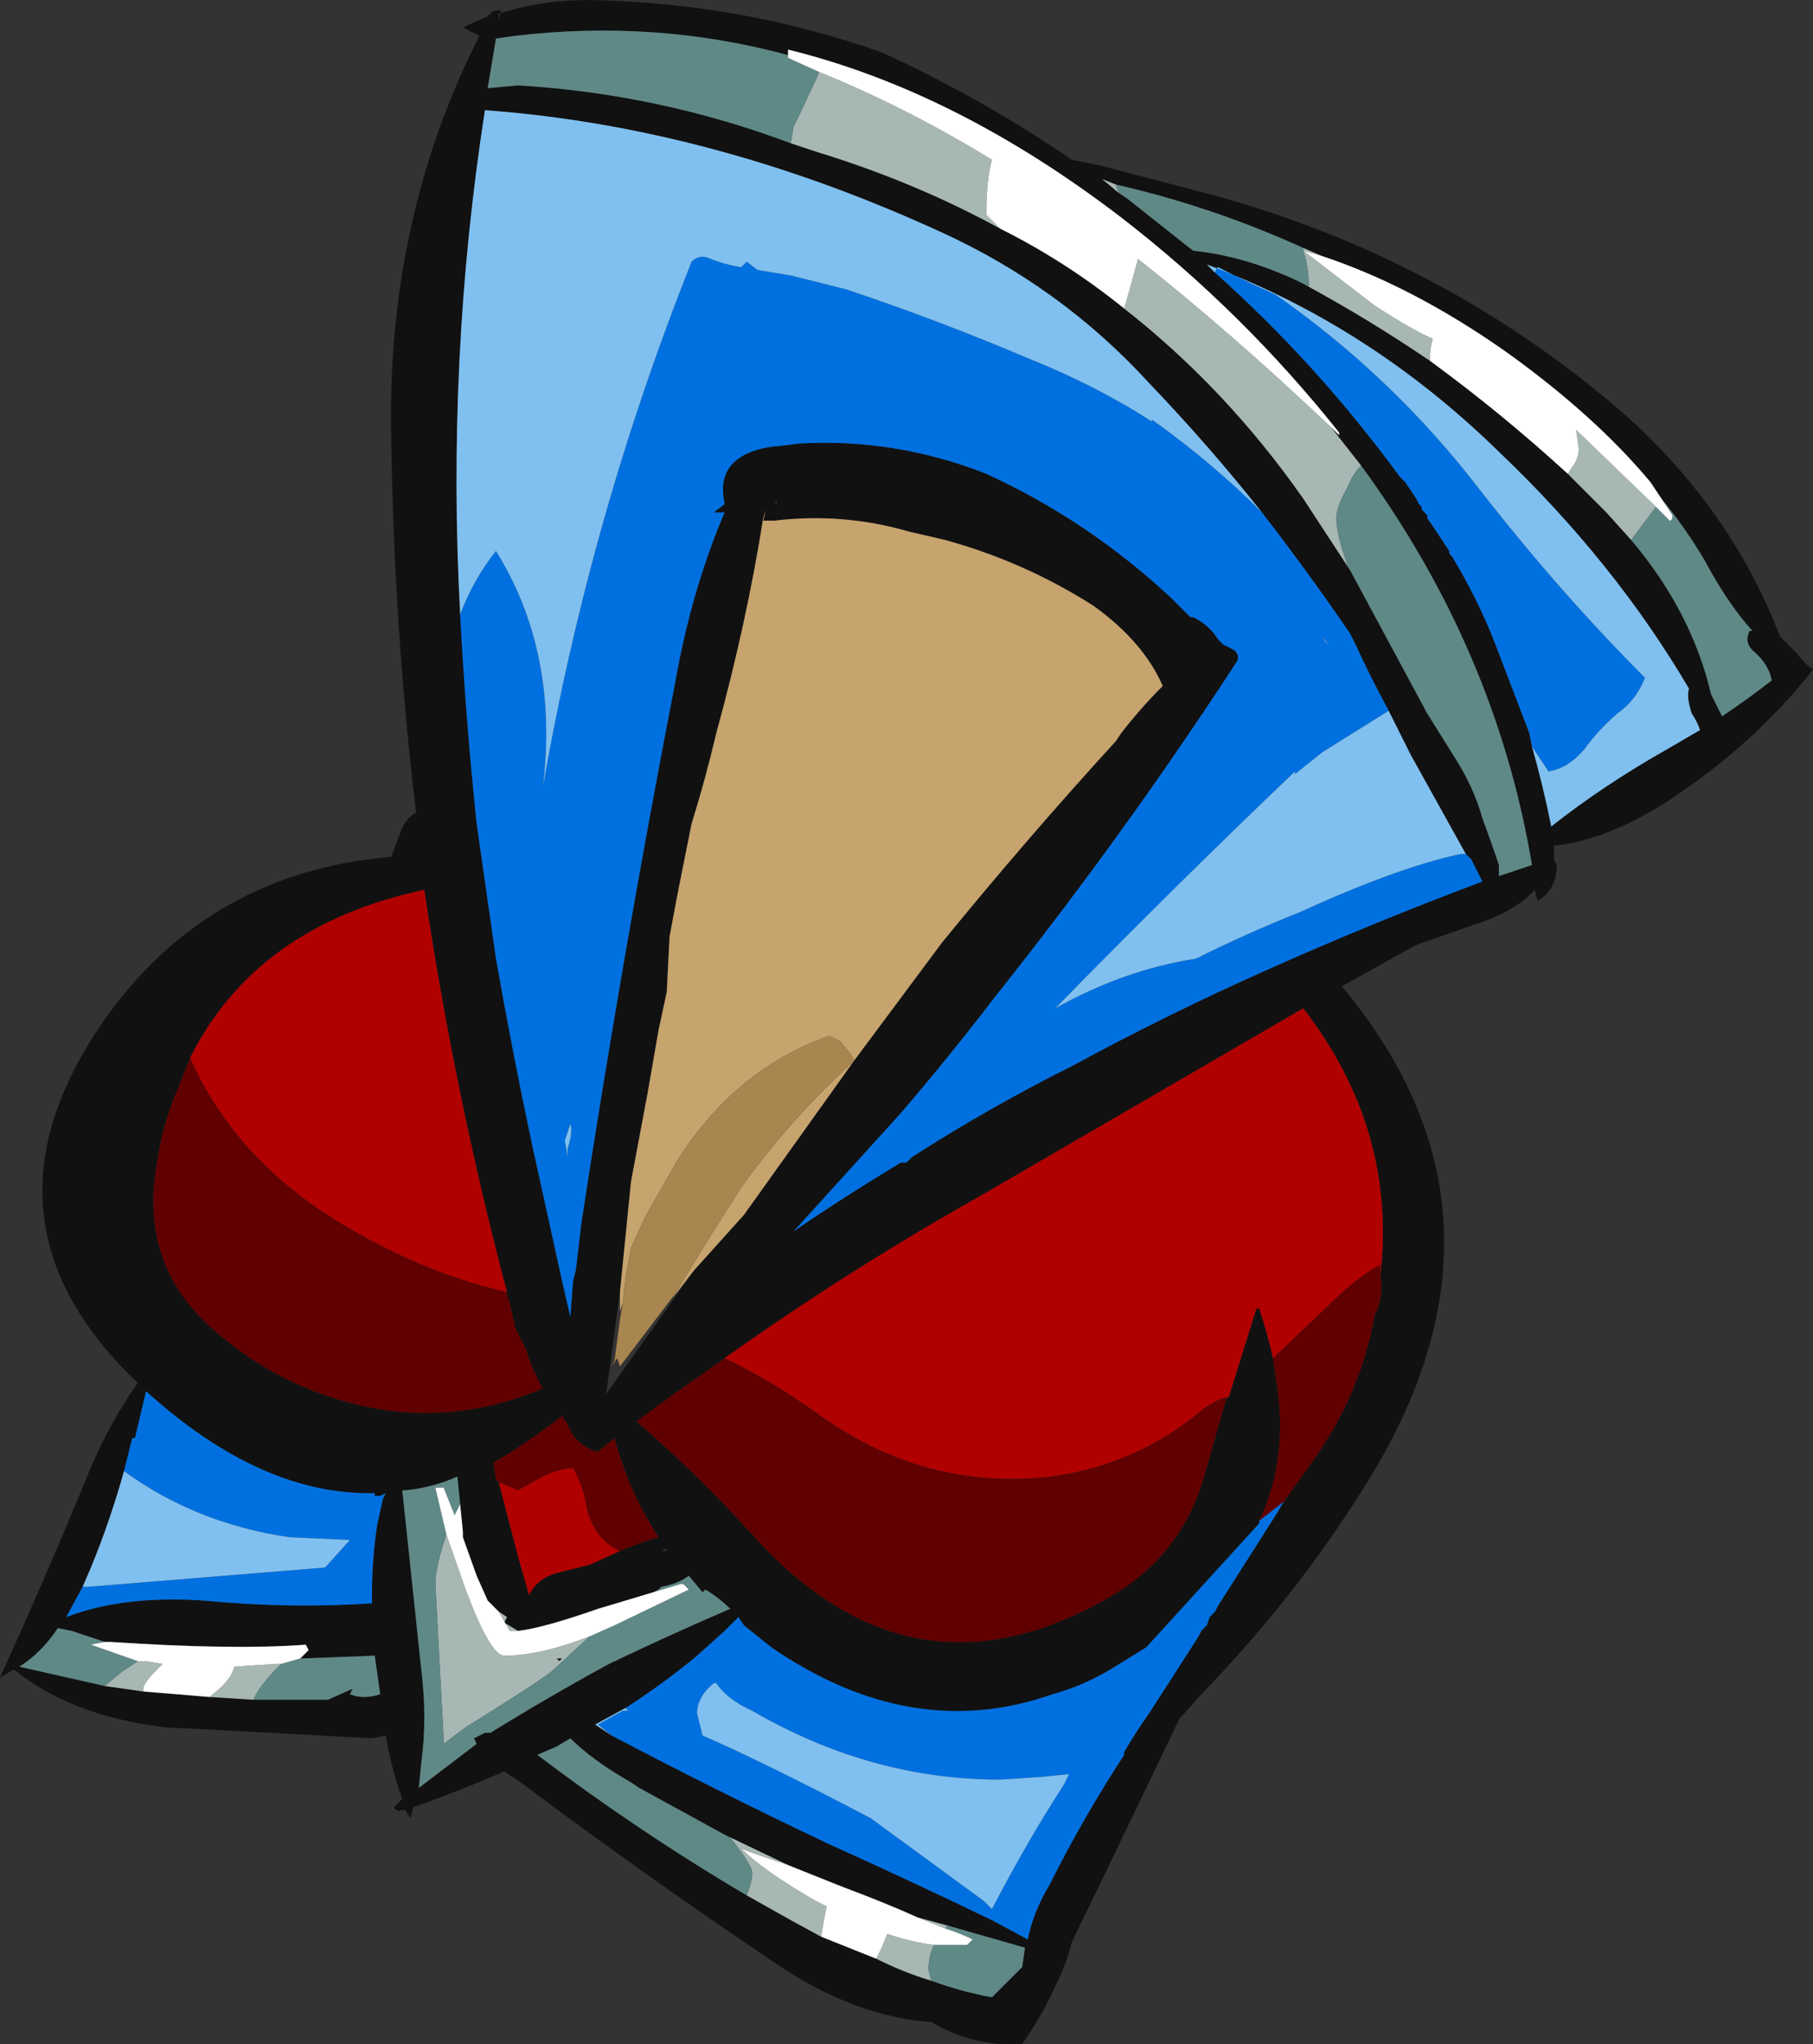<?xml version="1.0" encoding="UTF-8" standalone="no"?>
<svg xmlns:ffdec="https://www.free-decompiler.com/flash" xmlns:xlink="http://www.w3.org/1999/xlink" ffdec:objectType="frame" height="259.7px" width="230.3px" xmlns="http://www.w3.org/2000/svg">
  <rect width="100%" height="100%" fill="#333333" stroke="none"/>
  <g transform="matrix(1.0, 0.0, 0.0, 1.0, 121.45, 153.3)">
    <use ffdec:characterId="516" height="37.1" transform="matrix(7.0, 0.0, 0.0, 7.0, -121.45, -153.3)" width="32.9" xlink:href="#shape0"/>
  </g>
  <defs>
    <g id="shape0" transform="matrix(1.0, 0.0, 0.0, 1.0, 17.35, 21.9)">
      <path d="M2.95 -18.4 L3.1 -18.3 4.3 -17.35 Q5.25 -17.25 6.2 -16.8 L6.3 -16.75 Q7.5 -16.1 8.6 -15.35 9.9 -14.4 11.1 -13.3 L11.8 -12.6 12.25 -12.1 Q13.35 -10.8 13.7 -9.3 L13.9 -8.9 Q14.35 -9.2 14.8 -9.55 14.75 -9.85 14.45 -10.1 14.3 -10.25 14.4 -10.45 L14.45 -10.45 Q14.0 -10.95 13.6 -11.7 13.25 -12.3 12.8 -12.85 L12.6 -13.15 Q11.6 -14.35 10.0 -15.5 8.3 -16.7 6.65 -17.25 L6.3 -17.4 Q4.65 -18.15 2.9 -18.55 L2.65 -18.65 2.95 -18.4 M2.6 -18.9 L4.7 -18.35 Q8.85 -17.2 12.05 -14.45 14.05 -12.7 14.95 -10.35 L15.25 -10.05 Q15.4 -9.85 15.55 -9.75 14.5 -8.4 12.9 -7.35 11.8 -6.65 10.85 -6.55 L10.85 -6.3 10.9 -6.2 Q10.9 -5.75 10.55 -5.55 L10.5 -5.75 Q10.15 -5.35 9.35 -5.1 L8.35 -4.75 7.0 -4.0 Q10.5 0.2 7.4 5.1 6.15 7.1 4.45 8.85 L4.05 9.3 2.85 11.8 2.1 13.35 Q2.0 13.75 1.8 14.15 1.55 14.7 1.2 15.2 0.3 15.25 -0.45 14.8 -1.9 14.7 -3.4 13.65 -5.7 12.1 -7.9 10.45 L-8.2 10.25 Q-9.0 10.6 -9.85 10.9 L-9.9 11.1 -10.0 10.95 -10.05 10.95 Q-10.15 11.0 -10.2 10.9 L-10.05 10.75 Q-10.25 10.2 -10.35 9.6 L-10.6 9.65 -11.5 9.6 -14.35 9.45 Q-16.05 9.25 -17.1 8.4 L-17.35 8.55 Q-16.6 6.9 -15.85 5.1 -15.45 4.05 -14.85 3.2 -17.85 0.35 -15.65 -3.1 -13.75 -6.05 -10.25 -6.35 L-10.1 -6.75 Q-10.0 -7.05 -9.8 -7.15 -10.2 -10.5 -10.25 -13.9 -10.35 -17.9 -8.65 -21.25 L-8.95 -21.4 Q-8.75 -21.5 -8.5 -21.6 -8.4 -21.75 -8.25 -21.7 L-8.3 -21.55 -8.3 -21.65 Q-7.55 -21.9 -6.65 -21.9 -3.9 -21.85 -1.35 -20.95 0.5 -20.1 2.1 -19.0 L2.6 -18.9 M-3.0 -19.3 L-2.55 -19.15 Q-0.75 -18.6 0.8 -17.75 2.0 -17.15 3.05 -16.3 4.9 -14.85 6.3 -12.85 L7.15 -11.55 8.55 -8.95 9.05 -8.15 Q9.4 -7.6 9.55 -7.05 9.7 -6.65 9.85 -6.2 L9.85 -6.0 10.45 -6.2 Q9.8 -10.1 7.35 -13.45 L6.8 -14.15 6.95 -14.0 6.95 -14.05 Q5.2 -16.25 3.0 -17.95 0.0 -20.25 -3.05 -21.0 L-3.05 -20.9 Q-5.45 -21.55 -8.0 -21.25 L-8.35 -21.2 -8.5 -20.3 -7.95 -20.35 Q-5.4 -20.2 -3.0 -19.3 M10.45 -8.35 Q10.65 -7.65 10.8 -6.9 11.75 -7.65 12.9 -8.3 L13.5 -8.65 Q13.45 -8.8 13.35 -8.95 13.25 -9.25 13.3 -9.4 11.95 -11.7 9.85 -13.7 7.5 -16.0 4.55 -17.1 L4.7 -16.95 Q6.55 -15.3 8.05 -13.25 L8.15 -13.15 8.35 -12.85 8.4 -12.75 8.45 -12.7 8.45 -12.65 8.55 -12.55 8.55 -12.5 8.95 -11.9 8.95 -11.85 9.0 -11.8 Q9.45 -11.05 9.75 -10.3 L10.4 -8.6 10.45 -8.35 M5.55 -12.6 Q4.6 -13.8 3.5 -14.95 1.9 -16.7 -0.3 -17.7 -4.45 -19.6 -8.55 -19.9 -9.25 -15.4 -9.0 -10.75 -8.9 -8.85 -8.7 -6.95 L-8.35 -4.5 Q-8.05 -2.8 -7.7 -1.15 L-7.15 1.35 -7.0 2.0 -6.95 1.35 -6.9 1.15 -6.8 0.3 Q-6.05 -4.6 -5.1 -9.5 -4.8 -11.2 -4.2 -12.6 L-4.4 -12.6 -4.2 -12.75 Q-4.4 -13.65 -3.3 -13.8 L-3.25 -13.8 -2.85 -13.85 Q-1.1 -13.95 0.55 -13.3 2.4 -12.45 3.9 -11.05 L4.25 -10.7 4.3 -10.7 Q4.6 -10.55 4.75 -10.3 L4.85 -10.2 5.05 -10.1 Q5.15 -10.0 5.1 -9.9 3.05 -6.75 0.7 -3.8 -0.1 -2.75 -1.0 -1.7 L-2.95 0.45 Q-2.0 -0.2 -1.0 -0.8 L-0.9 -0.8 -0.8 -0.9 Q0.6 -1.8 2.1 -2.55 3.85 -3.5 5.65 -4.3 7.55 -5.15 9.55 -5.9 L9.35 -6.3 9.25 -6.4 8.25 -8.2 7.85 -9.0 Q7.5 -9.65 7.25 -10.2 L7.15 -10.4 Q6.4 -11.5 5.55 -12.6 M-1.85 -2.65 L-0.25 -4.8 Q1.3 -6.7 2.9 -8.45 L3.0 -8.6 Q3.35 -9.05 3.75 -9.45 3.4 -10.25 2.5 -10.9 1.25 -11.7 -0.2 -12.1 L-0.85 -12.25 Q-2.05 -12.6 -3.3 -12.45 L-3.4 -12.45 -3.5 -12.45 -3.45 -12.65 -3.5 -12.5 Q-3.8 -10.6 -4.35 -8.6 -4.55 -7.75 -4.8 -6.95 L-5.05 -5.7 -5.2 -4.9 -5.25 -3.9 -5.4 -3.2 -5.6 -2.05 -5.9 -0.45 Q-6.0 0.55 -6.1 1.55 L-6.35 3.4 -4.75 1.15 -3.85 0.15 -1.85 -2.65 M7.7 1.25 Q8.0 -1.4 6.3 -3.6 L0.45 -0.2 Q-1.95 1.15 -4.2 2.75 L-4.55 3.0 Q-5.2 3.45 -5.8 3.9 -4.75 4.8 -3.7 5.95 -0.8 9.2 2.85 7.05 4.1 6.3 4.5 4.9 L4.9 3.5 4.95 3.45 5.45 1.85 5.5 1.85 Q5.65 2.3 5.75 2.75 L5.8 3.1 Q6.05 4.55 5.5 5.7 L5.5 5.75 3.45 8.0 2.8 8.4 Q2.3 8.7 1.75 8.85 -0.8 9.75 -3.35 8.0 L-3.85 7.6 -3.95 7.45 -4.2 7.7 -4.7 8.15 Q-5.3 8.65 -6.0 9.1 L-6.55 9.4 -6.25 9.6 Q-4.35 10.6 -2.35 11.55 -0.8 12.25 0.65 12.95 L1.3 13.3 Q1.4 12.8 1.7 12.3 2.3 11.1 3.05 9.95 L3.05 9.9 Q3.25 9.55 3.5 9.2 3.95 8.5 4.4 7.8 L4.45 7.7 4.55 7.6 4.6 7.45 4.7 7.35 4.75 7.25 5.8 5.6 5.95 5.35 6.45 4.65 Q7.35 3.4 7.6 1.95 L7.65 1.85 Q7.75 1.6 7.7 1.25 M-0.45 14.05 Q0.1 14.25 0.65 14.35 L1.2 13.8 1.25 13.45 -0.15 13.05 -0.7 12.9 Q-1.25 12.65 -2.05 12.35 L-3.05 11.95 -4.2 11.4 -5.75 10.55 -5.9 10.45 Q-6.6 10.05 -7.0 9.65 L-7.25 9.8 -7.6 9.95 Q-5.75 11.35 -3.8 12.5 L-3.0 12.95 -2.45 13.25 -1.45 13.65 Q-0.95 13.9 -0.45 14.05 M-13.9 -2.7 L-14.2 -1.95 Q-14.4 -1.45 -14.5 -0.8 -14.85 1.1 -13.4 2.3 -12.3 3.25 -10.85 3.6 -9.15 4.0 -7.5 3.3 -7.7 2.95 -7.8 2.6 L-8.0 2.2 -8.1 1.75 -8.15 1.6 -8.15 1.55 Q-9.1 -2.05 -9.65 -5.75 -12.7 -5.1 -13.9 -2.7 M-3.25 -12.8 L-3.3 -12.8 -3.25 -12.75 -3.25 -12.8 M-9.0 5.4 L-9.05 4.9 Q-9.5 5.1 -10.0 5.15 L-10.05 5.15 -9.7 8.45 Q-9.6 9.3 -9.7 10.05 L-9.75 10.55 -8.7 9.75 -8.75 9.65 -8.55 9.55 -8.45 9.55 Q-7.4 8.9 -6.3 8.3 -5.15 7.75 -4.1 7.3 -4.3 7.1 -4.55 6.95 L-4.6 7.0 -4.85 6.7 Q-5.05 6.85 -5.35 6.9 L-5.4 6.95 -5.5 7.0 -6.5 7.3 Q-7.5 7.65 -7.95 7.7 L-8.2 7.55 -8.15 7.45 -8.3 7.35 -8.5 7.15 -8.7 6.7 -8.95 6.0 -8.95 5.9 -9.0 5.4 M-5.25 6.25 L-5.25 6.2 -5.35 6.25 -5.25 6.25 M-15.85 6.9 L-16.15 7.45 Q-15.1 7.05 -13.65 7.15 -12.1 7.3 -10.6 7.2 L-10.6 7.1 Q-10.6 6.35 -10.5 5.75 L-10.4 5.3 -10.35 5.2 -10.45 5.25 -10.55 5.25 -10.55 5.2 Q-12.6 5.25 -14.7 3.35 L-14.9 4.2 -14.95 4.2 -15.1 4.8 Q-15.35 5.7 -15.7 6.55 L-15.85 6.9 M-6.1 6.25 Q-5.75 6.1 -5.4 6.0 -5.95 5.15 -6.2 4.2 L-6.5 4.45 Q-6.9 4.35 -7.05 3.95 L-7.15 3.8 Q-7.8 4.3 -8.4 4.65 L-8.35 4.95 -8.3 5.0 -7.95 6.35 -7.75 7.05 Q-7.6 6.75 -7.25 6.65 -7.05 6.6 -6.85 6.55 L-6.65 6.5 -6.1 6.25 M-7.15 8.2 L-7.2 8.25 -7.25 8.2 -7.15 8.2 M-12.75 8.95 Q-12.1 8.95 -11.4 8.95 L-10.95 8.75 -11.0 8.85 Q-10.75 8.95 -10.45 8.85 L-10.55 8.15 -11.85 8.2 -11.9 8.2 Q-11.8 8.1 -11.75 8.05 L-11.8 7.95 Q-13.1 8.05 -15.35 7.9 L-15.45 7.9 -16.05 7.7 -16.3 7.65 Q-16.6 8.1 -17.0 8.35 L-15.45 8.7 -14.75 8.8 -13.55 8.9 -12.75 8.95" fill="#111111" fill-rule="evenodd" stroke="none"/>
      <path d="M4.7 -16.95 Q4.7 -17.0 4.75 -17.05 5.25 -16.8 5.8 -16.55 7.95 -15.05 9.55 -12.95 11.0 -11.1 12.5 -9.6 12.35 -9.2 12.0 -8.95 11.65 -8.65 11.4 -8.3 11.1 -7.95 10.75 -7.9 L10.45 -8.35 10.4 -8.6 9.75 -10.3 Q9.45 -11.05 9.0 -11.8 L8.95 -11.85 8.95 -11.9 8.55 -12.5 8.55 -12.55 8.45 -12.65 8.45 -12.7 8.4 -12.75 8.35 -12.85 8.15 -13.15 8.05 -13.25 Q6.55 -15.3 4.7 -16.95 M-9.0 -10.75 Q-8.75 -11.4 -8.35 -11.9 -7.2 -10.05 -7.5 -7.6 -6.65 -12.5 -4.8 -17.15 -4.65 -17.3 -4.45 -17.2 -4.2 -17.1 -3.9 -17.05 L-3.8 -17.15 -3.6 -17.0 -3.0 -16.9 -2.0 -16.65 Q-0.35 -16.1 1.3 -15.4 2.55 -14.9 3.55 -14.25 3.55 -14.3 3.6 -14.25 4.65 -13.5 5.55 -12.6 6.4 -11.5 7.15 -10.4 L7.25 -10.2 Q7.5 -9.65 7.85 -9.0 L6.65 -8.25 6.15 -7.85 6.15 -7.9 Q3.95 -5.8 1.8 -3.6 3.05 -4.3 4.35 -4.5 5.25 -4.95 6.25 -5.35 8.0 -6.15 9.15 -6.4 L9.25 -6.4 9.35 -6.3 9.55 -5.9 Q7.55 -5.15 5.65 -4.3 3.85 -3.5 2.1 -2.55 0.6 -1.8 -0.8 -0.9 L-0.9 -0.8 -1.0 -0.8 Q-2.0 -0.2 -2.95 0.45 L-1.0 -1.7 Q-0.1 -2.75 0.7 -3.8 3.05 -6.75 5.1 -9.9 5.15 -10.0 5.05 -10.1 L4.85 -10.2 4.75 -10.3 Q4.6 -10.55 4.3 -10.7 L4.25 -10.7 3.9 -11.05 Q2.4 -12.45 0.55 -13.3 -1.1 -13.95 -2.85 -13.85 L-3.25 -13.8 -3.3 -13.8 Q-4.4 -13.65 -4.2 -12.75 L-4.4 -12.6 -4.2 -12.6 Q-4.8 -11.2 -5.1 -9.5 -6.05 -4.6 -6.8 0.3 L-6.9 1.15 -6.95 1.35 -7.0 2.0 -7.15 1.35 -7.7 -1.15 Q-8.05 -2.8 -8.35 -4.5 L-8.7 -6.95 Q-8.9 -8.85 -9.0 -10.75 M6.75 -10.2 L6.65 -10.35 6.7 -10.25 6.75 -10.2 M5.95 5.35 L5.8 5.6 4.75 7.25 4.7 7.35 4.6 7.45 4.55 7.6 4.45 7.7 4.4 7.8 Q3.95 8.5 3.5 9.2 3.25 9.55 3.05 9.9 L3.05 9.95 Q2.3 11.1 1.7 12.3 1.4 12.8 1.3 13.3 L0.65 12.95 Q-0.8 12.25 -2.35 11.55 -4.35 10.6 -6.25 9.6 L-6.5 9.4 -6.05 9.15 -5.95 9.15 -6.0 9.1 Q-5.3 8.65 -4.7 8.15 L-4.2 7.7 -3.95 7.45 -3.85 7.6 -3.35 8.0 Q-0.8 9.75 1.75 8.85 2.3 8.7 2.8 8.4 L3.45 8.0 5.5 5.75 5.5 5.7 5.95 5.35 M2.05 10.3 L1.55 10.35 0.8 10.4 Q-1.55 10.4 -3.7 9.15 -4.15 8.95 -4.35 8.65 L-4.4 8.65 Q-4.7 8.9 -4.7 9.2 L-4.6 9.6 Q-3.45 10.1 -1.55 11.1 L0.5 12.6 0.65 12.75 Q1.3 11.5 1.95 10.5 L2.05 10.3 M-7.05 -0.9 L-7.05 -1.05 Q-6.95 -1.35 -7.0 -1.5 L-7.1 -1.2 -7.05 -0.9 M-15.1 4.8 L-14.95 4.2 -14.9 4.2 -14.7 3.35 Q-12.6 5.25 -10.55 5.2 L-10.55 5.25 -10.45 5.25 -10.35 5.2 -10.4 5.3 -10.5 5.75 Q-10.6 6.35 -10.6 7.1 L-10.6 7.2 Q-12.1 7.3 -13.65 7.15 -15.1 7.05 -16.15 7.45 L-15.85 6.9 -15.75 6.9 -11.45 6.55 -11.0 6.05 -12.1 6.0 Q-13.8 5.75 -15.1 4.8" fill="#0070e0" fill-rule="evenodd" stroke="none"/>
      <path d="M4.7 -16.95 L4.55 -17.1 Q7.5 -16.0 9.85 -13.7 11.95 -11.7 13.3 -9.4 13.25 -9.25 13.35 -8.95 13.45 -8.8 13.5 -8.65 L12.9 -8.3 Q11.75 -7.65 10.8 -6.9 10.65 -7.65 10.45 -8.35 L10.75 -7.9 Q11.1 -7.95 11.4 -8.3 11.65 -8.65 12.0 -8.95 12.35 -9.2 12.5 -9.6 11.0 -11.1 9.55 -12.95 7.95 -15.05 5.8 -16.55 5.25 -16.8 4.75 -17.05 4.7 -17.0 4.7 -16.95 M5.55 -12.6 Q4.65 -13.5 3.6 -14.25 3.55 -14.3 3.55 -14.25 2.55 -14.9 1.3 -15.4 -0.35 -16.1 -2.0 -16.65 L-3.0 -16.9 -3.6 -17.0 -3.8 -17.15 -3.9 -17.05 Q-4.2 -17.1 -4.45 -17.2 -4.65 -17.3 -4.8 -17.15 -6.65 -12.5 -7.5 -7.6 -7.2 -10.05 -8.35 -11.9 -8.75 -11.4 -9.0 -10.75 -9.25 -15.4 -8.55 -19.9 -4.45 -19.6 -0.3 -17.7 1.9 -16.7 3.5 -14.95 4.6 -13.8 5.55 -12.6 M9.25 -6.4 L9.15 -6.4 Q8.0 -6.15 6.25 -5.35 5.25 -4.95 4.35 -4.5 3.05 -4.3 1.8 -3.6 3.95 -5.8 6.15 -7.9 L6.15 -7.85 6.65 -8.25 7.85 -9.0 8.25 -8.2 9.25 -6.4 M6.75 -10.2 L6.7 -10.25 6.65 -10.35 6.75 -10.2 M-6.25 9.6 L-6.55 9.4 -6.0 9.1 -5.95 9.15 -6.05 9.15 -6.5 9.4 -6.25 9.6 M2.05 10.3 L1.95 10.5 Q1.3 11.5 0.65 12.75 L0.5 12.6 -1.55 11.1 Q-3.45 10.1 -4.6 9.6 L-4.7 9.2 Q-4.7 8.9 -4.4 8.65 L-4.35 8.65 Q-4.15 8.95 -3.7 9.15 -1.55 10.4 0.8 10.4 L1.55 10.35 2.05 10.3 M-7.05 -0.9 L-7.1 -1.2 -7.0 -1.5 Q-6.95 -1.35 -7.05 -1.05 L-7.05 -0.9 M-15.85 6.9 L-15.7 6.55 Q-15.35 5.7 -15.1 4.8 -13.8 5.75 -12.1 6.0 L-11.0 6.05 -11.45 6.55 -15.75 6.9 -15.85 6.9" fill="#80c0f0" fill-rule="evenodd" stroke="none"/>
      <path d="M-4.2 2.75 Q-3.35 3.15 -2.45 3.8 -0.55 5.15 1.7 4.9 3.25 4.7 4.45 3.7 4.7 3.5 4.95 3.45 L4.9 3.5 4.5 4.9 Q4.1 6.3 2.85 7.05 -0.8 9.2 -3.7 5.95 -4.75 4.8 -5.8 3.9 -5.2 3.45 -4.55 3.0 L-4.2 2.75 M5.75 2.75 L6.8 1.75 Q7.25 1.3 7.7 1.05 L7.7 1.25 Q7.75 1.6 7.65 1.85 L7.6 1.95 Q7.35 3.4 6.45 4.65 L5.95 5.35 5.5 5.7 Q6.05 4.55 5.8 3.1 L5.75 2.75 M-8.15 1.55 L-8.15 1.6 -8.1 1.75 -8.0 2.2 -7.8 2.6 Q-7.7 2.95 -7.5 3.3 -9.15 4.0 -10.85 3.6 -12.3 3.25 -13.4 2.3 -14.85 1.1 -14.5 -0.8 -14.4 -1.45 -14.2 -1.95 L-13.9 -2.7 Q-13.1 -0.9 -11.25 0.25 -9.7 1.2 -8.15 1.55 M-8.3 5.0 L-8.35 4.95 -8.4 4.65 Q-7.8 4.3 -7.15 3.8 L-7.05 3.95 Q-6.9 4.35 -6.5 4.45 L-6.2 4.2 Q-5.95 5.15 -5.4 6.0 -5.75 6.1 -6.1 6.25 -6.55 6.05 -6.7 5.5 -6.75 5.1 -6.95 4.75 -7.2 4.75 -7.5 4.9 L-7.95 5.15 -8.3 5.0" fill="#600000" fill-rule="evenodd" stroke="none"/>
      <path d="M-4.2 2.75 Q-1.95 1.15 0.45 -0.2 L6.3 -3.6 Q8.0 -1.4 7.7 1.25 L7.7 1.05 Q7.25 1.3 6.8 1.75 L5.75 2.75 Q5.65 2.3 5.5 1.85 L5.45 1.85 4.95 3.45 Q4.7 3.5 4.45 3.7 3.25 4.7 1.7 4.9 -0.55 5.15 -2.45 3.8 -3.35 3.15 -4.2 2.75 M-8.15 1.55 Q-9.7 1.2 -11.25 0.25 -13.1 -0.9 -13.9 -2.7 -12.7 -5.1 -9.65 -5.75 -9.1 -2.05 -8.15 1.55 M-8.3 5.0 L-7.95 5.15 -7.5 4.9 Q-7.2 4.75 -6.95 4.75 -6.75 5.1 -6.7 5.5 -6.55 6.05 -6.1 6.25 L-6.65 6.5 -6.85 6.55 Q-7.05 6.6 -7.25 6.65 -7.6 6.75 -7.75 7.05 L-7.95 6.35 -8.3 5.0" fill="#b00000" fill-rule="evenodd" stroke="none"/>
      <path d="M-3.4 -12.45 L-3.3 -12.45 Q-2.05 -12.6 -0.85 -12.25 L-0.2 -12.1 Q1.25 -11.7 2.5 -10.9 3.4 -10.25 3.75 -9.45 3.35 -9.05 3.0 -8.6 L2.9 -8.45 Q1.3 -6.7 -0.25 -4.8 L-1.85 -2.65 -1.9 -2.75 -2.1 -3.0 Q-2.2 -3.05 -2.3 -3.1 -4.0 -2.5 -5.05 -0.85 L-5.65 0.2 -5.9 0.75 -6.0 1.3 -6.05 1.75 -6.1 1.9 -6.1 1.55 Q-6.0 0.55 -5.9 -0.45 L-5.6 -2.05 -5.4 -3.2 -5.25 -3.9 -5.2 -4.9 -5.05 -5.7 -4.8 -6.95 Q-4.55 -7.75 -4.35 -8.6 -3.8 -10.6 -3.5 -12.5 L-3.45 -12.65 -3.5 -12.45 -3.4 -12.45 M-1.85 -2.65 L-3.85 0.15 -4.75 1.15 -5.1 1.6 -5.05 1.5 -4.5 0.6 -3.9 -0.35 Q-3.0 -1.6 -1.85 -2.65" fill="#c7a36d" fill-rule="evenodd" stroke="none"/>
      <path d="M-6.05 1.75 L-6.0 1.3 -5.9 0.75 -5.65 0.2 -5.05 -0.85 Q-4.0 -2.5 -2.3 -3.1 -2.2 -3.05 -2.1 -3.0 L-1.9 -2.75 -1.85 -2.65 Q-3.0 -1.6 -3.9 -0.35 L-4.5 0.6 -5.05 1.5 -5.1 1.6 -5.15 1.65 -6.1 2.9 -6.15 2.75 -6.25 2.9 -6.2 2.8 -6.1 2.05 -6.05 1.75" fill="#a9854f" fill-rule="evenodd" stroke="none"/>
      <path d="M6.3 -16.75 L6.4 -16.7 Q6.4 -17.05 6.3 -17.35 L6.3 -17.4 6.65 -17.25 6.3 -17.35 Q6.95 -16.85 7.6 -16.35 8.3 -15.9 8.65 -15.75 8.6 -15.6 8.6 -15.4 L8.6 -15.35 Q7.5 -16.1 6.3 -16.75 M2.9 -18.55 L2.95 -18.4 2.65 -18.65 2.9 -18.55 M-2.5 -20.6 Q-0.9 -19.95 0.65 -19.0 0.55 -18.65 0.55 -18.0 L0.8 -17.75 Q-0.75 -18.6 -2.55 -19.15 L-3.0 -19.3 -2.95 -19.6 Q-2.8 -19.9 -2.5 -20.55 L-2.5 -20.6 M3.05 -16.3 L3.15 -16.65 3.3 -17.2 Q4.95 -15.9 6.8 -14.15 L7.35 -13.45 Q7.2 -13.3 7.1 -13.05 6.9 -12.7 6.9 -12.5 6.9 -12.3 7.0 -11.95 L7.1 -11.65 7.15 -11.55 6.3 -12.85 Q4.9 -14.85 3.05 -16.3 M11.1 -13.3 L11.2 -13.45 Q11.3 -13.6 11.3 -13.75 L11.25 -14.1 12.7 -12.7 12.25 -12.1 11.8 -12.6 11.1 -13.3 M12.8 -12.85 L12.6 -13.15 12.8 -12.85 M-0.15 13.05 L-0.2 13.1 -0.7 12.9 -0.15 13.05 M-0.4 13.4 Q-0.5 13.6 -0.5 13.85 L-0.45 14.05 Q-0.95 13.9 -1.45 13.65 L-1.35 13.45 -1.25 13.2 Q-0.8 13.35 -0.4 13.4 M-2.45 13.25 L-3.0 12.95 -3.8 12.5 Q-3.7 12.25 -3.7 12.1 -3.7 11.95 -4.1 11.45 L-4.2 11.4 -3.05 11.95 Q-3.8 11.7 -3.9 11.65 -3.5 12.05 -2.55 12.6 L-2.35 12.7 Q-2.4 12.95 -2.45 13.25 M-8.3 7.35 L-8.15 7.45 -8.2 7.55 -7.95 7.7 -8.1 7.7 -8.3 7.35 M-6.65 7.8 L-7.3 8.4 Q-7.45 8.55 -8.9 9.45 L-9.3 9.75 -9.3 9.65 -9.45 6.85 Q-9.45 6.55 -9.25 5.95 L-8.9 6.95 Q-8.45 8.15 -8.2 8.15 -7.55 8.15 -6.65 7.8 M-7.15 8.2 L-7.25 8.2 -7.2 8.25 -7.15 8.2 M-12.75 8.95 L-13.55 8.9 Q-13.15 8.6 -13.1 8.35 L-12.35 8.3 -12.25 8.3 Q-12.65 8.7 -12.75 8.95 M-14.75 8.8 L-15.45 8.7 -15.15 8.45 -14.85 8.25 -14.7 8.25 -14.4 8.3 -14.5 8.4 Q-14.75 8.65 -14.75 8.75 L-14.75 8.8" fill="#a7b7b4" fill-rule="evenodd" stroke="none"/>
      <path d="M6.3 -16.75 L6.2 -16.8 Q5.25 -17.25 4.3 -17.35 L3.1 -18.3 2.95 -18.4 2.9 -18.55 Q4.65 -18.15 6.3 -17.4 L6.3 -17.35 Q6.4 -17.05 6.4 -16.7 L6.3 -16.75 M6.3 -17.35 L6.3 -17.35 M-2.5 -20.6 L-2.5 -20.55 Q-2.8 -19.9 -2.95 -19.6 L-3.0 -19.3 Q-5.4 -20.2 -7.95 -20.35 L-8.5 -20.3 -8.35 -21.2 -8.0 -21.25 Q-5.45 -21.55 -3.05 -20.9 L-3.05 -20.85 -2.5 -20.6 M12.7 -12.7 L12.95 -12.45 Q13.0 -12.45 13.0 -12.55 L12.8 -12.85 Q13.25 -12.3 13.6 -11.7 14.0 -10.95 14.45 -10.45 L14.4 -10.45 Q14.3 -10.25 14.45 -10.1 14.75 -9.85 14.8 -9.55 14.35 -9.2 13.9 -8.9 L13.7 -9.3 Q13.35 -10.8 12.25 -12.1 L12.7 -12.7 M7.15 -11.55 L7.1 -11.65 7.0 -11.95 Q6.9 -12.3 6.9 -12.5 6.9 -12.7 7.1 -13.05 7.2 -13.3 7.35 -13.45 9.8 -10.1 10.45 -6.2 L9.85 -6.0 9.85 -6.2 Q9.7 -6.65 9.55 -7.05 9.4 -7.6 9.05 -8.15 L8.55 -8.95 7.15 -11.55 M-0.15 13.05 L1.25 13.45 1.2 13.8 0.65 14.35 Q0.1 14.25 -0.45 14.05 L-0.5 13.85 Q-0.5 13.6 -0.4 13.4 L0.2 13.4 0.3 13.3 Q0.1 13.2 -0.2 13.1 L-0.15 13.05 M-3.8 12.5 Q-5.75 11.35 -7.6 9.95 L-7.25 9.8 -7.0 9.65 Q-6.6 10.05 -5.9 10.45 L-5.75 10.55 -4.2 11.4 -4.1 11.45 Q-3.7 11.95 -3.7 12.1 -3.7 12.25 -3.8 12.5 M-5.5 7.0 L-5.4 6.95 -5.35 6.9 Q-5.05 6.85 -4.85 6.7 L-4.6 7.0 -4.55 6.95 Q-4.3 7.1 -4.1 7.3 -5.15 7.75 -6.3 8.3 -7.4 8.9 -8.45 9.55 L-8.55 9.55 -8.75 9.65 -8.7 9.75 -9.75 10.55 -9.7 10.05 Q-9.6 9.3 -9.7 8.45 L-10.05 5.15 -10.0 5.15 Q-9.5 5.1 -9.05 4.9 L-9.0 5.4 -9.1 5.6 -9.3 5.1 -9.45 5.1 -9.25 5.95 Q-9.45 6.55 -9.45 6.85 L-9.3 9.65 -9.3 9.75 -8.9 9.45 Q-7.45 8.55 -7.3 8.4 L-6.65 7.8 -6.2 7.6 -4.85 6.95 Q-4.9 6.9 -4.95 6.85 L-5.0 6.85 -5.5 7.0 M-11.9 8.2 L-11.85 8.2 -10.55 8.15 -10.45 8.85 Q-10.75 8.95 -11.0 8.85 L-10.95 8.75 -11.4 8.95 Q-12.1 8.95 -12.75 8.95 -12.65 8.7 -12.25 8.3 L-11.9 8.2 M-15.45 8.7 L-17.0 8.35 Q-16.6 8.1 -16.3 7.65 L-16.05 7.7 -15.45 7.9 -15.7 7.95 -14.85 8.25 -15.15 8.45 -15.45 8.7" fill="#5f8987" fill-rule="evenodd" stroke="none"/>
      <path d="M6.3 -17.35 L6.3 -17.35 6.65 -17.25 Q8.3 -16.7 10.0 -15.5 11.6 -14.35 12.6 -13.15 L12.8 -12.85 13.0 -12.55 Q13.0 -12.45 12.95 -12.45 L12.7 -12.7 11.25 -14.1 11.3 -13.75 Q11.3 -13.6 11.2 -13.45 L11.1 -13.3 Q9.9 -14.4 8.6 -15.35 L8.6 -15.4 Q8.6 -15.6 8.65 -15.75 8.3 -15.9 7.6 -16.35 6.95 -16.85 6.3 -17.35 M0.8 -17.75 L0.55 -18.0 Q0.55 -18.65 0.65 -19.0 -0.9 -19.95 -2.5 -20.6 L-3.05 -20.85 -3.05 -20.9 -3.05 -21.0 Q0.0 -20.25 3.0 -17.95 5.2 -16.25 6.95 -14.05 L6.95 -14.0 6.8 -14.15 Q4.95 -15.9 3.3 -17.2 L3.15 -16.65 3.05 -16.3 Q2.0 -17.15 0.8 -17.75 M-0.2 13.1 Q0.1 13.2 0.3 13.3 L0.2 13.4 -0.4 13.4 Q-0.8 13.35 -1.25 13.2 L-1.35 13.45 -1.45 13.65 -2.45 13.25 Q-2.4 12.95 -2.35 12.7 L-2.55 12.6 Q-3.5 12.05 -3.9 11.65 -3.8 11.7 -3.05 11.95 L-2.05 12.35 Q-1.25 12.65 -0.7 12.9 L-0.2 13.1 M-9.0 5.4 L-8.95 5.9 -8.95 6.0 -8.7 6.7 -8.5 7.15 -8.3 7.35 -8.1 7.7 -7.95 7.7 Q-7.5 7.65 -6.5 7.3 L-5.5 7.0 -5.0 6.85 -4.95 6.85 Q-4.9 6.9 -4.85 6.95 L-6.2 7.6 -6.65 7.8 Q-7.55 8.15 -8.2 8.15 -8.45 8.15 -8.9 6.95 L-9.25 5.95 -9.45 5.1 -9.3 5.1 -9.1 5.6 -9.0 5.4 M-13.55 8.9 L-14.75 8.8 -14.75 8.75 Q-14.75 8.65 -14.5 8.4 L-14.4 8.3 -14.7 8.25 -14.85 8.25 -15.7 7.95 -15.45 7.9 -15.35 7.9 Q-13.1 8.05 -11.8 7.95 L-11.75 8.05 Q-11.8 8.1 -11.9 8.2 L-12.25 8.3 -12.35 8.3 -13.1 8.35 Q-13.15 8.6 -13.55 8.9" fill="#ffffff" fill-rule="evenodd" stroke="none"/>
    </g>
  </defs>
</svg>
